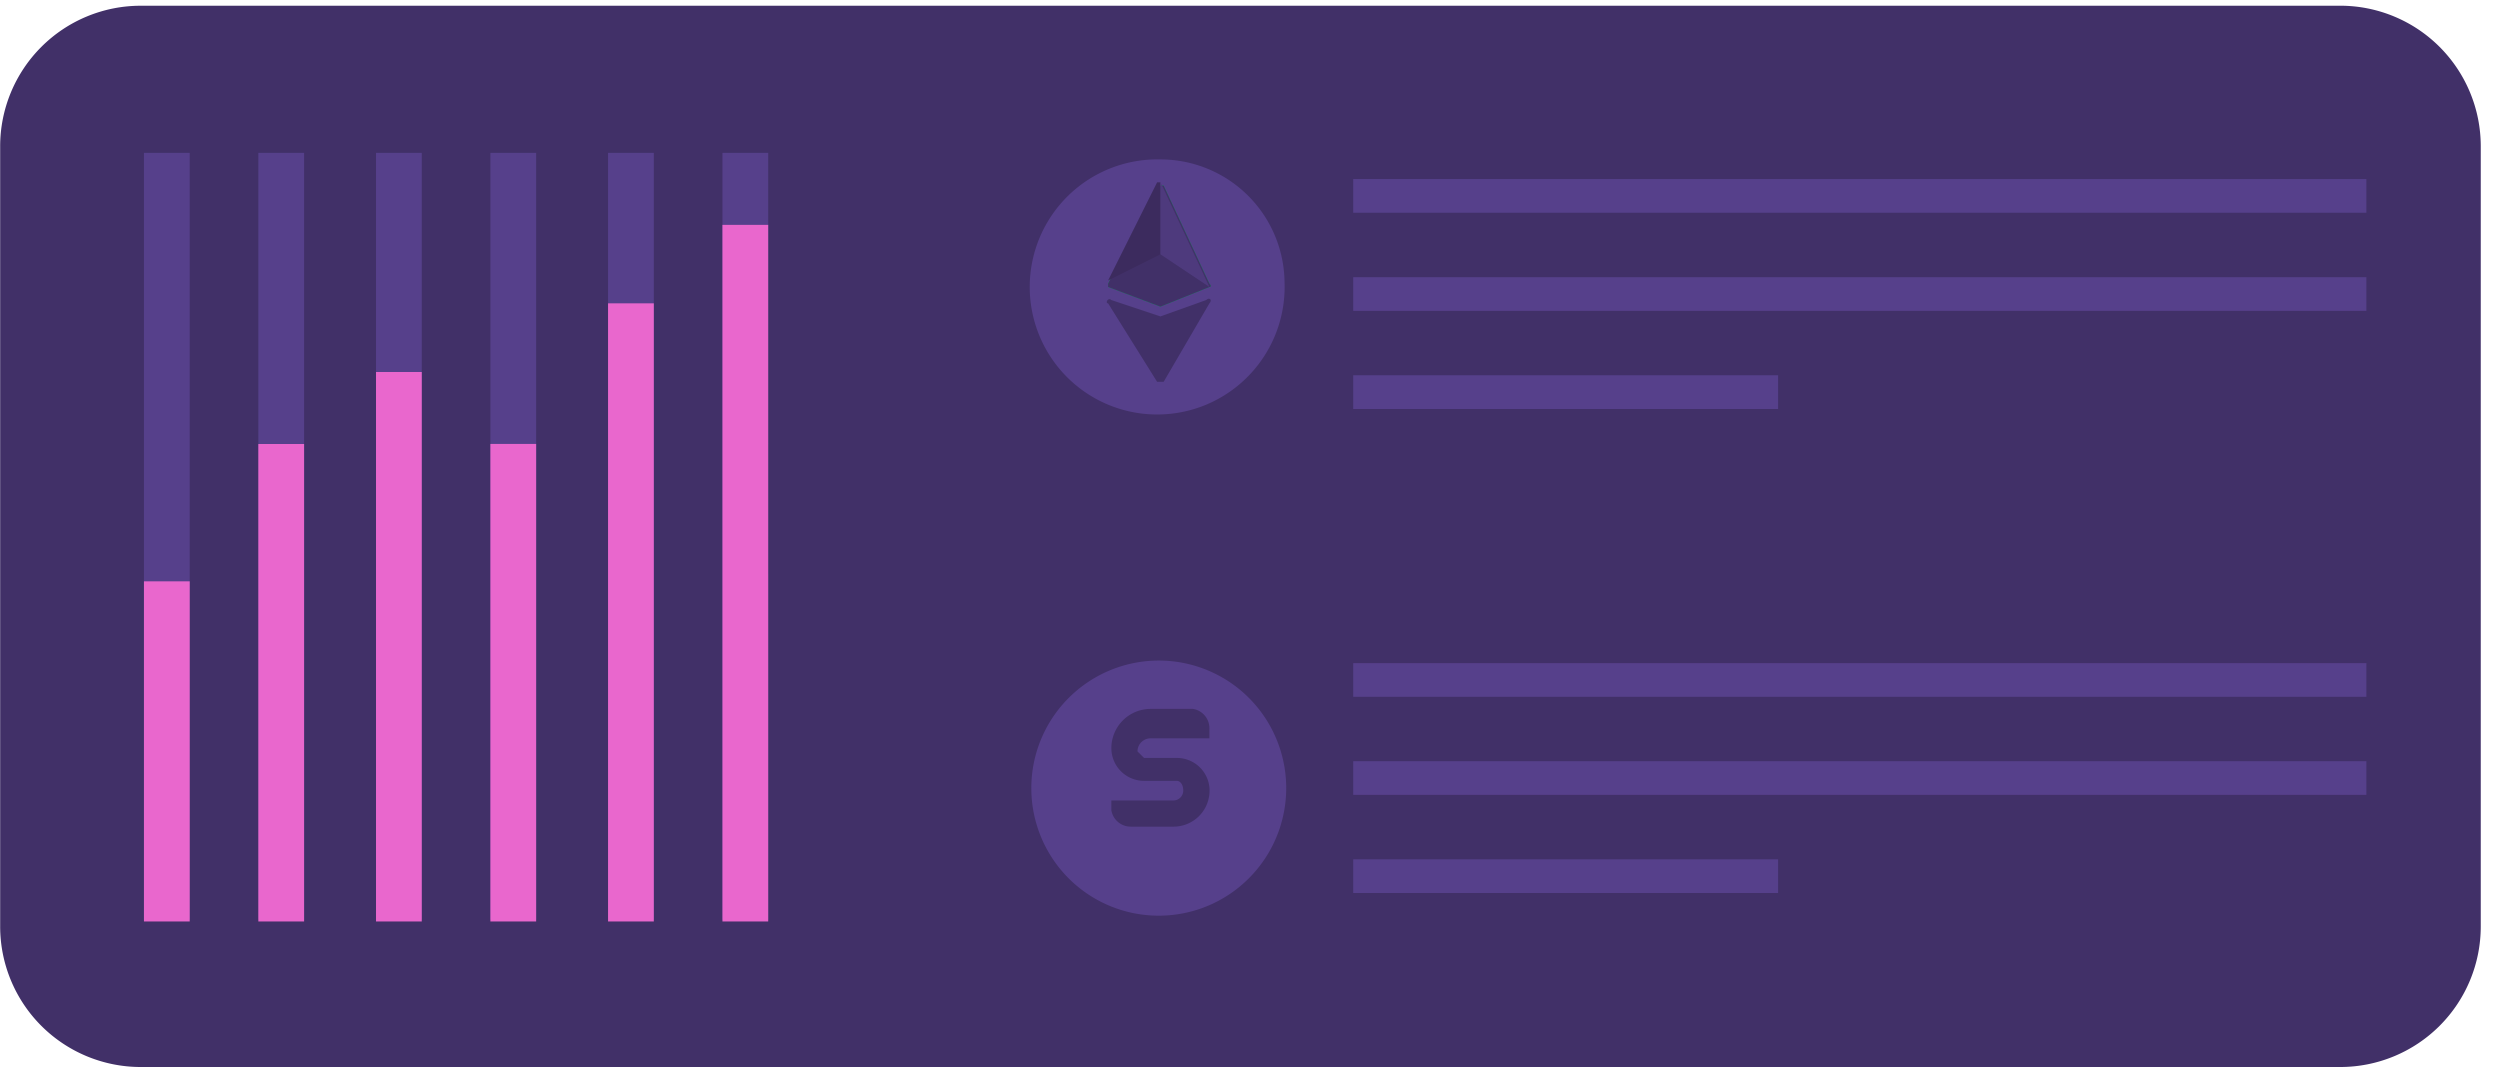 <svg width="122" height="53" fill="none" xmlns="http://www.w3.org/2000/svg"><path d="M114.203.28H6.866A6.86 6.86 0 00.008 7.141v38.066a6.86 6.86 0 006.858 6.863h107.337a6.86 6.86 0 006.858-6.863V7.142a6.86 6.86 0 00-6.858-6.863z" fill="#413068"/><path d="M9.258 7.461H7.025v37.411h2.233V7.462zm5.582 0h-2.233v37.411h2.233V7.462zm5.742 0h-2.233v37.411h2.233V7.462zm5.582 0h-2.233v37.411h2.233V7.462zm5.742 0h-2.233v37.411h2.233V7.462zm5.582 0h-2.233v37.411h2.233V7.462z" fill="#56408B"/><path d="M9.258 44.968H7.025V28.369h2.233v16.599zm5.582-23.302h-2.233v23.302h2.233V21.666zm5.742-3.511h-2.233v26.813h2.233V18.155zm5.582 3.51h-2.233v23.303h2.233V21.666zm5.742-6.862h-2.233v30.165h2.233V14.803zm5.582-3.83h-2.233v33.995h2.233V10.972z" fill="url(#paint0_linear)"/><path d="M62.688 13.845a6.228 6.228 0 01-3.766 5.878 6.216 6.216 0 01-6.85-1.319A6.226 6.226 0 0156.626 7.78a6.059 6.059 0 016.06 6.065zm52.791-5.107H66.037v1.644h49.442V8.738zm0 4.788H66.037v1.644h49.442v-1.644zm-28.708 4.788H66.037v1.644h20.734v-1.644zM62.688 37.467a6.23 6.23 0 01-3.532 6.644 6.215 6.215 0 01-7.345-1.616 6.227 6.227 0 014.736-10.26 6.217 6.217 0 016.14 5.232zm52.791-5.107H66.037v1.643h49.442V32.36zm0 4.788H66.037v1.643h49.442v-1.643zm-28.708 4.788H66.037v1.644h20.734v-1.644z" fill="#56408B"/><path d="M58.86 14.643c.16-.16.319 0 .16.16l-2.234 3.83h-.319l-2.392-3.83c-.16 0 0-.32.16-.16l2.392.798 2.233-.798z" fill="#413068"/><path d="M54.075 13.845l2.393-4.788h.318l2.233 4.788c.16.16 0 .16 0 .16l-2.392.958-2.552-.958v-.16z" fill="#00A651"/><path d="M54.075 13.845l2.393-4.788h.318l2.233 4.788c.16.16 0 .16 0 .16l-2.392.958-2.552-.958v-.16z" fill="#413068"/><path d="M56.627 12.409V8.898h-.16l-2.392 4.788 2.552-1.277z" fill="#3C2B5E"/><path d="M56.627 8.898v3.511l2.392 1.596-2.233-4.788-.159-.32z" fill="#4E3A7D"/><path d="M57.265 40.34H55.19a.957.957 0 01-.956-.798v-.48h3.03a.479.479 0 00.478-.478c0-.32-.16-.479-.319-.479H55.83a1.594 1.594 0 01-1.595-1.596 1.916 1.916 0 011.913-1.915h2.074a.957.957 0 01.797.957v.48h-2.87a.638.638 0 00-.639.638l.32.319h1.594a1.594 1.594 0 011.595 1.756 1.756 1.756 0 01-1.754 1.596z" fill="#413068"/><defs><linearGradient id="paint0_linear" x1="8005.96" y1="3354.44" x2="8588.71" y2="3354.44" gradientUnits="userSpaceOnUse"><stop stop-color="#E967CD"/><stop offset=".33" stop-color="#EF83AC"/><stop offset="1" stop-color="#FEC55E"/></linearGradient></defs></svg>